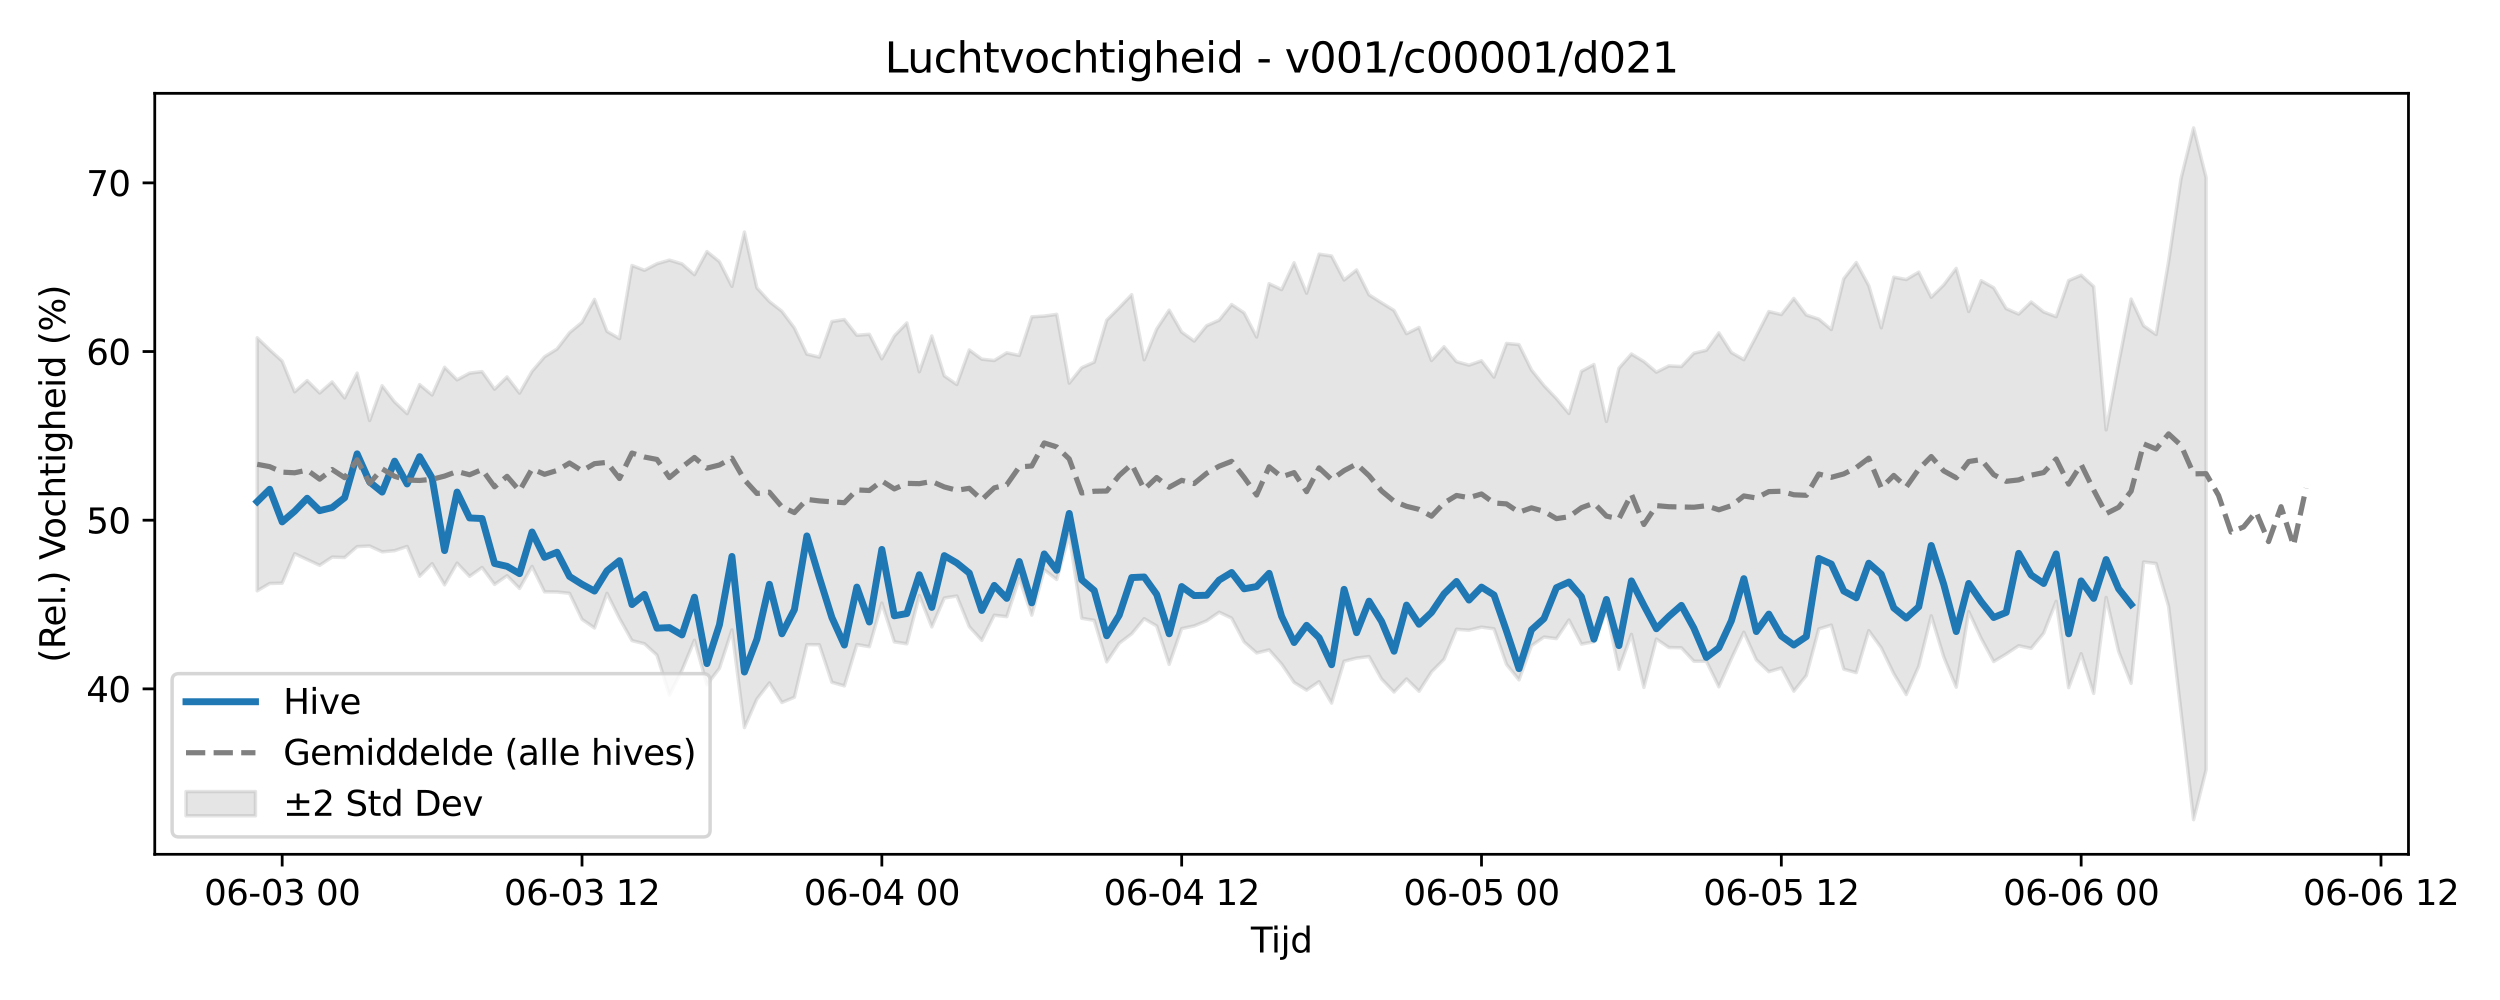 <?xml version="1.0" encoding="utf-8" standalone="no"?>
<!DOCTYPE svg PUBLIC "-//W3C//DTD SVG 1.1//EN"
  "http://www.w3.org/Graphics/SVG/1.1/DTD/svg11.dtd">
<svg xmlns:xlink="http://www.w3.org/1999/xlink" width="720pt" height="288pt" viewBox="0 0 720 288" xmlns="http://www.w3.org/2000/svg" version="1.1">
 <defs>
  <style type="text/css">*{stroke-linejoin: round; stroke-linecap: butt}</style>
 </defs>
 <g id="figure_1">
  <g id="patch_1">
   <path d="M 0 288 
L 720 288 
L 720 0 
L 0 0 
z
" style="fill: #ffffff"/>
  </g>
  <g id="axes_1">
   <g id="patch_2">
    <path d="M 44.57 246.04 
L 693.64 246.04 
L 693.64 26.88 
L 44.57 26.88 
z
" style="fill: #ffffff"/>
   </g>
   <g id="FillBetweenPolyCollection_1">
    <defs>
     <path id="ma5f2c7271c" d="M 74.073 -190.719 
L 74.073 -117.844 
L 77.671 -119.955 
L 81.269 -120.049 
L 84.867 -128.522 
L 88.465 -126.846 
L 92.063 -125.183 
L 95.661 -127.554 
L 99.259 -127.439 
L 102.857 -130.574 
L 106.455 -130.744 
L 110.053 -129.064 
L 113.651 -129.402 
L 117.249 -130.629 
L 120.847 -122.025 
L 124.444 -125.664 
L 128.042 -119.562 
L 131.64 -125.818 
L 135.238 -122.003 
L 138.836 -124.573 
L 142.434 -119.686 
L 146.032 -122.185 
L 149.63 -118.517 
L 153.228 -124.871 
L 156.826 -117.55 
L 160.424 -117.504 
L 164.022 -117.124 
L 167.62 -109.634 
L 171.218 -107.143 
L 174.816 -117.118 
L 178.414 -109.901 
L 182.012 -103.501 
L 185.61 -102.593 
L 189.208 -99.31 
L 192.805 -87.83 
L 196.403 -94.933 
L 200.001 -103.604 
L 203.599 -90.81 
L 207.197 -95.524 
L 210.795 -106.575 
L 214.393 -78.458 
L 217.991 -86.664 
L 221.589 -91.321 
L 225.187 -85.684 
L 228.785 -87.187 
L 232.383 -102.342 
L 235.981 -102.306 
L 239.579 -91.51 
L 243.177 -90.462 
L 246.775 -102.368 
L 250.373 -101.756 
L 253.971 -114.318 
L 257.569 -103.145 
L 261.166 -102.576 
L 264.764 -116.483 
L 268.362 -107.448 
L 271.96 -115.765 
L 275.558 -116.355 
L 279.156 -107.513 
L 282.754 -103.573 
L 286.352 -110.816 
L 289.95 -110.4 
L 293.548 -121.406 
L 297.146 -110.835 
L 300.744 -123.892 
L 304.342 -121.1 
L 307.94 -134.005 
L 311.538 -109.932 
L 315.136 -109.336 
L 318.734 -97.378 
L 322.332 -102.734 
L 325.93 -105.471 
L 329.528 -109.822 
L 333.125 -107.707 
L 336.723 -96.667 
L 340.321 -106.961 
L 343.919 -107.726 
L 347.517 -109.201 
L 351.115 -111.683 
L 354.713 -109.97 
L 358.311 -103.127 
L 361.909 -99.941 
L 365.507 -100.831 
L 369.105 -96.748 
L 372.703 -91.45 
L 376.301 -89.238 
L 379.899 -91.685 
L 383.497 -85.505 
L 387.095 -97.563 
L 390.693 -98.466 
L 394.291 -98.912 
L 397.889 -92.445 
L 401.486 -88.693 
L 405.084 -92.464 
L 408.682 -88.912 
L 412.28 -94.505 
L 415.878 -98.115 
L 419.476 -106.765 
L 423.074 -106.5 
L 426.672 -107.387 
L 430.27 -106.902 
L 433.868 -96.653 
L 437.466 -92.195 
L 441.064 -102.025 
L 444.662 -104.526 
L 448.26 -104.084 
L 451.858 -109.439 
L 455.456 -102.497 
L 459.054 -103.17 
L 462.652 -112.092 
L 466.25 -95.227 
L 469.847 -105.303 
L 473.445 -90.026 
L 477.043 -103.943 
L 480.641 -101.506 
L 484.239 -101.434 
L 487.837 -97.567 
L 491.435 -97.551 
L 495.033 -90.206 
L 498.631 -98.255 
L 502.229 -105.926 
L 505.827 -97.949 
L 509.425 -94.554 
L 513.023 -95.625 
L 516.621 -88.944 
L 520.219 -93.424 
L 523.817 -106.871 
L 527.415 -107.967 
L 531.013 -95.291 
L 534.611 -94.279 
L 538.209 -106.364 
L 541.806 -101.427 
L 545.404 -93.976 
L 549.002 -87.97 
L 552.6 -96.13 
L 556.198 -110.638 
L 559.796 -98.824 
L 563.394 -90.086 
L 566.992 -111.874 
L 570.59 -104.119 
L 574.188 -97.474 
L 577.786 -99.641 
L 581.384 -102.026 
L 584.982 -101.27 
L 588.58 -105.645 
L 592.178 -114.815 
L 595.776 -89.953 
L 599.374 -99.742 
L 602.972 -88.296 
L 606.57 -115.933 
L 610.167 -100.406 
L 613.765 -91.205 
L 617.363 -126.158 
L 620.961 -125.714 
L 624.559 -113.343 
L 628.157 -82.771 
L 631.755 -51.922 
L 635.353 -66.275 
L 635.353 -236.886 
L 635.353 -236.886 
L 631.755 -251.158 
L 628.157 -236.664 
L 624.559 -212.732 
L 620.961 -191.657 
L 617.363 -194.168 
L 613.765 -201.868 
L 610.167 -183.404 
L 606.57 -164.207 
L 602.972 -205.473 
L 599.374 -208.746 
L 595.776 -207.2 
L 592.178 -196.793 
L 588.58 -198.164 
L 584.982 -201.028 
L 581.384 -197.545 
L 577.786 -199.121 
L 574.188 -205.12 
L 570.59 -207.165 
L 566.992 -198.285 
L 563.394 -210.704 
L 559.796 -205.945 
L 556.198 -202.389 
L 552.6 -209.633 
L 549.002 -207.499 
L 545.404 -208.179 
L 541.806 -193.583 
L 538.209 -205.731 
L 534.611 -212.387 
L 531.013 -207.743 
L 527.415 -193.101 
L 523.817 -196.093 
L 520.219 -197.279 
L 516.621 -202.06 
L 513.023 -197.416 
L 509.425 -198.277 
L 505.827 -191.228 
L 502.229 -184.408 
L 498.631 -186.481 
L 495.033 -192.146 
L 491.435 -187.138 
L 487.837 -186.266 
L 484.239 -182.445 
L 480.641 -182.628 
L 477.043 -180.815 
L 473.445 -183.88 
L 469.847 -186.049 
L 466.25 -181.944 
L 462.652 -166.628 
L 459.054 -183.023 
L 455.456 -181.059 
L 451.858 -168.912 
L 448.26 -173.194 
L 444.662 -176.963 
L 441.064 -181.461 
L 437.466 -188.754 
L 433.868 -189.1 
L 430.27 -179.391 
L 426.672 -184.088 
L 423.074 -182.839 
L 419.476 -183.846 
L 415.878 -188.147 
L 412.28 -184.169 
L 408.682 -193.695 
L 405.084 -191.902 
L 401.486 -198.587 
L 397.889 -200.804 
L 394.291 -203.081 
L 390.693 -210.259 
L 387.095 -207.367 
L 383.497 -214.267 
L 379.899 -214.795 
L 376.301 -203.56 
L 372.703 -212.324 
L 369.105 -204.597 
L 365.507 -206.297 
L 361.909 -190.94 
L 358.311 -197.894 
L 354.713 -200.304 
L 351.115 -195.792 
L 347.517 -194.203 
L 343.919 -189.779 
L 340.321 -192.371 
L 336.723 -198.686 
L 333.125 -193.244 
L 329.528 -184.374 
L 325.93 -203.138 
L 322.332 -199.401 
L 318.734 -195.801 
L 315.136 -183.704 
L 311.538 -182.104 
L 307.94 -177.658 
L 304.342 -197.471 
L 300.744 -196.973 
L 297.146 -196.752 
L 293.548 -185.641 
L 289.95 -186.388 
L 286.352 -184.168 
L 282.754 -184.563 
L 279.156 -187.216 
L 275.558 -177.264 
L 271.96 -179.751 
L 268.362 -191.237 
L 264.764 -180.93 
L 261.166 -194.998 
L 257.569 -191.245 
L 253.971 -184.66 
L 250.373 -191.723 
L 246.775 -191.435 
L 243.177 -195.985 
L 239.579 -195.4 
L 235.981 -185.159 
L 232.383 -186.003 
L 228.785 -193.569 
L 225.187 -198.357 
L 221.589 -201.164 
L 217.991 -205.104 
L 214.393 -221.175 
L 210.795 -205.527 
L 207.197 -212.645 
L 203.599 -215.555 
L 200.001 -208.891 
L 196.403 -212.01 
L 192.805 -213.09 
L 189.208 -212.051 
L 185.61 -210.156 
L 182.012 -211.539 
L 178.414 -190.48 
L 174.816 -192.555 
L 171.218 -201.79 
L 167.62 -195.173 
L 164.022 -192.179 
L 160.424 -187.496 
L 156.826 -185.252 
L 153.228 -181.054 
L 149.63 -174.778 
L 146.032 -179.438 
L 142.434 -175.922 
L 138.836 -180.982 
L 135.238 -180.537 
L 131.64 -178.603 
L 128.042 -182.222 
L 124.444 -174.247 
L 120.847 -177.238 
L 117.249 -168.865 
L 113.651 -172.244 
L 110.053 -176.908 
L 106.455 -166.884 
L 102.857 -180.557 
L 99.259 -173.401 
L 95.661 -178.001 
L 92.063 -174.82 
L 88.465 -178.394 
L 84.867 -175.152 
L 81.269 -184.002 
L 77.671 -187.266 
L 74.073 -190.719 
z
" style="stroke: #808080; stroke-opacity: 0.2"/>
    </defs>
    <g clip-path="url(#p03419c05ae)">
     <use xlink:href="#ma5f2c7271c" x="0" y="288" style="fill: #808080; fill-opacity: 0.2; stroke: #808080; stroke-opacity: 0.2"/>
    </g>
   </g>
   <g id="matplotlib.axis_1">
    <g id="xtick_1">
     <g id="line2d_1">
      <defs>
       <path id="m2473a4a43d" d="M 0 0 
L 0 3.5 
" style="stroke: #000000; stroke-width: 0.8"/>
      </defs>
      <g>
       <use xlink:href="#m2473a4a43d" x="81.269" y="246.04" style="stroke: #000000; stroke-width: 0.8"/>
      </g>
     </g>
     <g id="text_1">
      <!-- 06-03 00 -->
      <g transform="translate(58.789 260.638) scale(0.1 -0.1)">
       <defs>
        <path id="DejaVuSans-30" d="M 2034 4250 
Q 1547 4250 1301 3770 
Q 1056 3291 1056 2328 
Q 1056 1369 1301 889 
Q 1547 409 2034 409 
Q 2525 409 2770 889 
Q 3016 1369 3016 2328 
Q 3016 3291 2770 3770 
Q 2525 4250 2034 4250 
z
M 2034 4750 
Q 2819 4750 3233 4129 
Q 3647 3509 3647 2328 
Q 3647 1150 3233 529 
Q 2819 -91 2034 -91 
Q 1250 -91 836 529 
Q 422 1150 422 2328 
Q 422 3509 836 4129 
Q 1250 4750 2034 4750 
z
" transform="scale(0.016)"/>
        <path id="DejaVuSans-36" d="M 2113 2584 
Q 1688 2584 1439 2293 
Q 1191 2003 1191 1497 
Q 1191 994 1439 701 
Q 1688 409 2113 409 
Q 2538 409 2786 701 
Q 3034 994 3034 1497 
Q 3034 2003 2786 2293 
Q 2538 2584 2113 2584 
z
M 3366 4563 
L 3366 3988 
Q 3128 4100 2886 4159 
Q 2644 4219 2406 4219 
Q 1781 4219 1451 3797 
Q 1122 3375 1075 2522 
Q 1259 2794 1537 2939 
Q 1816 3084 2150 3084 
Q 2853 3084 3261 2657 
Q 3669 2231 3669 1497 
Q 3669 778 3244 343 
Q 2819 -91 2113 -91 
Q 1303 -91 875 529 
Q 447 1150 447 2328 
Q 447 3434 972 4092 
Q 1497 4750 2381 4750 
Q 2619 4750 2861 4703 
Q 3103 4656 3366 4563 
z
" transform="scale(0.016)"/>
        <path id="DejaVuSans-2d" d="M 313 2009 
L 1997 2009 
L 1997 1497 
L 313 1497 
L 313 2009 
z
" transform="scale(0.016)"/>
        <path id="DejaVuSans-33" d="M 2597 2516 
Q 3050 2419 3304 2112 
Q 3559 1806 3559 1356 
Q 3559 666 3084 287 
Q 2609 -91 1734 -91 
Q 1441 -91 1130 -33 
Q 819 25 488 141 
L 488 750 
Q 750 597 1062 519 
Q 1375 441 1716 441 
Q 2309 441 2620 675 
Q 2931 909 2931 1356 
Q 2931 1769 2642 2001 
Q 2353 2234 1838 2234 
L 1294 2234 
L 1294 2753 
L 1863 2753 
Q 2328 2753 2575 2939 
Q 2822 3125 2822 3475 
Q 2822 3834 2567 4026 
Q 2313 4219 1838 4219 
Q 1578 4219 1281 4162 
Q 984 4106 628 3988 
L 628 4550 
Q 988 4650 1302 4700 
Q 1616 4750 1894 4750 
Q 2613 4750 3031 4423 
Q 3450 4097 3450 3541 
Q 3450 3153 3228 2886 
Q 3006 2619 2597 2516 
z
" transform="scale(0.016)"/>
        <path id="DejaVuSans-20" transform="scale(0.016)"/>
       </defs>
       <use xlink:href="#DejaVuSans-30"/>
       <use xlink:href="#DejaVuSans-36" transform="translate(63.623 0)"/>
       <use xlink:href="#DejaVuSans-2d" transform="translate(127.246 0)"/>
       <use xlink:href="#DejaVuSans-30" transform="translate(163.33 0)"/>
       <use xlink:href="#DejaVuSans-33" transform="translate(226.953 0)"/>
       <use xlink:href="#DejaVuSans-20" transform="translate(290.576 0)"/>
       <use xlink:href="#DejaVuSans-30" transform="translate(322.363 0)"/>
       <use xlink:href="#DejaVuSans-30" transform="translate(385.986 0)"/>
      </g>
     </g>
    </g>
    <g id="xtick_2">
     <g id="line2d_2">
      <g>
       <use xlink:href="#m2473a4a43d" x="167.62" y="246.04" style="stroke: #000000; stroke-width: 0.8"/>
      </g>
     </g>
     <g id="text_2">
      <!-- 06-03 12 -->
      <g transform="translate(145.139 260.638) scale(0.1 -0.1)">
       <defs>
        <path id="DejaVuSans-31" d="M 794 531 
L 1825 531 
L 1825 4091 
L 703 3866 
L 703 4441 
L 1819 4666 
L 2450 4666 
L 2450 531 
L 3481 531 
L 3481 0 
L 794 0 
L 794 531 
z
" transform="scale(0.016)"/>
        <path id="DejaVuSans-32" d="M 1228 531 
L 3431 531 
L 3431 0 
L 469 0 
L 469 531 
Q 828 903 1448 1529 
Q 2069 2156 2228 2338 
Q 2531 2678 2651 2914 
Q 2772 3150 2772 3378 
Q 2772 3750 2511 3984 
Q 2250 4219 1831 4219 
Q 1534 4219 1204 4116 
Q 875 4013 500 3803 
L 500 4441 
Q 881 4594 1212 4672 
Q 1544 4750 1819 4750 
Q 2544 4750 2975 4387 
Q 3406 4025 3406 3419 
Q 3406 3131 3298 2873 
Q 3191 2616 2906 2266 
Q 2828 2175 2409 1742 
Q 1991 1309 1228 531 
z
" transform="scale(0.016)"/>
       </defs>
       <use xlink:href="#DejaVuSans-30"/>
       <use xlink:href="#DejaVuSans-36" transform="translate(63.623 0)"/>
       <use xlink:href="#DejaVuSans-2d" transform="translate(127.246 0)"/>
       <use xlink:href="#DejaVuSans-30" transform="translate(163.33 0)"/>
       <use xlink:href="#DejaVuSans-33" transform="translate(226.953 0)"/>
       <use xlink:href="#DejaVuSans-20" transform="translate(290.576 0)"/>
       <use xlink:href="#DejaVuSans-31" transform="translate(322.363 0)"/>
       <use xlink:href="#DejaVuSans-32" transform="translate(385.986 0)"/>
      </g>
     </g>
    </g>
    <g id="xtick_3">
     <g id="line2d_3">
      <g>
       <use xlink:href="#m2473a4a43d" x="253.971" y="246.04" style="stroke: #000000; stroke-width: 0.8"/>
      </g>
     </g>
     <g id="text_3">
      <!-- 06-04 00 -->
      <g transform="translate(231.49 260.638) scale(0.1 -0.1)">
       <defs>
        <path id="DejaVuSans-34" d="M 2419 4116 
L 825 1625 
L 2419 1625 
L 2419 4116 
z
M 2253 4666 
L 3047 4666 
L 3047 1625 
L 3713 1625 
L 3713 1100 
L 3047 1100 
L 3047 0 
L 2419 0 
L 2419 1100 
L 313 1100 
L 313 1709 
L 2253 4666 
z
" transform="scale(0.016)"/>
       </defs>
       <use xlink:href="#DejaVuSans-30"/>
       <use xlink:href="#DejaVuSans-36" transform="translate(63.623 0)"/>
       <use xlink:href="#DejaVuSans-2d" transform="translate(127.246 0)"/>
       <use xlink:href="#DejaVuSans-30" transform="translate(163.33 0)"/>
       <use xlink:href="#DejaVuSans-34" transform="translate(226.953 0)"/>
       <use xlink:href="#DejaVuSans-20" transform="translate(290.576 0)"/>
       <use xlink:href="#DejaVuSans-30" transform="translate(322.363 0)"/>
       <use xlink:href="#DejaVuSans-30" transform="translate(385.986 0)"/>
      </g>
     </g>
    </g>
    <g id="xtick_4">
     <g id="line2d_4">
      <g>
       <use xlink:href="#m2473a4a43d" x="340.321" y="246.04" style="stroke: #000000; stroke-width: 0.8"/>
      </g>
     </g>
     <g id="text_4">
      <!-- 06-04 12 -->
      <g transform="translate(317.841 260.638) scale(0.1 -0.1)">
       <use xlink:href="#DejaVuSans-30"/>
       <use xlink:href="#DejaVuSans-36" transform="translate(63.623 0)"/>
       <use xlink:href="#DejaVuSans-2d" transform="translate(127.246 0)"/>
       <use xlink:href="#DejaVuSans-30" transform="translate(163.33 0)"/>
       <use xlink:href="#DejaVuSans-34" transform="translate(226.953 0)"/>
       <use xlink:href="#DejaVuSans-20" transform="translate(290.576 0)"/>
       <use xlink:href="#DejaVuSans-31" transform="translate(322.363 0)"/>
       <use xlink:href="#DejaVuSans-32" transform="translate(385.986 0)"/>
      </g>
     </g>
    </g>
    <g id="xtick_5">
     <g id="line2d_5">
      <g>
       <use xlink:href="#m2473a4a43d" x="426.672" y="246.04" style="stroke: #000000; stroke-width: 0.8"/>
      </g>
     </g>
     <g id="text_5">
      <!-- 06-05 00 -->
      <g transform="translate(404.192 260.638) scale(0.1 -0.1)">
       <defs>
        <path id="DejaVuSans-35" d="M 691 4666 
L 3169 4666 
L 3169 4134 
L 1269 4134 
L 1269 2991 
Q 1406 3038 1543 3061 
Q 1681 3084 1819 3084 
Q 2600 3084 3056 2656 
Q 3513 2228 3513 1497 
Q 3513 744 3044 326 
Q 2575 -91 1722 -91 
Q 1428 -91 1123 -41 
Q 819 9 494 109 
L 494 744 
Q 775 591 1075 516 
Q 1375 441 1709 441 
Q 2250 441 2565 725 
Q 2881 1009 2881 1497 
Q 2881 1984 2565 2268 
Q 2250 2553 1709 2553 
Q 1456 2553 1204 2497 
Q 953 2441 691 2322 
L 691 4666 
z
" transform="scale(0.016)"/>
       </defs>
       <use xlink:href="#DejaVuSans-30"/>
       <use xlink:href="#DejaVuSans-36" transform="translate(63.623 0)"/>
       <use xlink:href="#DejaVuSans-2d" transform="translate(127.246 0)"/>
       <use xlink:href="#DejaVuSans-30" transform="translate(163.33 0)"/>
       <use xlink:href="#DejaVuSans-35" transform="translate(226.953 0)"/>
       <use xlink:href="#DejaVuSans-20" transform="translate(290.576 0)"/>
       <use xlink:href="#DejaVuSans-30" transform="translate(322.363 0)"/>
       <use xlink:href="#DejaVuSans-30" transform="translate(385.986 0)"/>
      </g>
     </g>
    </g>
    <g id="xtick_6">
     <g id="line2d_6">
      <g>
       <use xlink:href="#m2473a4a43d" x="513.023" y="246.04" style="stroke: #000000; stroke-width: 0.8"/>
      </g>
     </g>
     <g id="text_6">
      <!-- 06-05 12 -->
      <g transform="translate(490.542 260.638) scale(0.1 -0.1)">
       <use xlink:href="#DejaVuSans-30"/>
       <use xlink:href="#DejaVuSans-36" transform="translate(63.623 0)"/>
       <use xlink:href="#DejaVuSans-2d" transform="translate(127.246 0)"/>
       <use xlink:href="#DejaVuSans-30" transform="translate(163.33 0)"/>
       <use xlink:href="#DejaVuSans-35" transform="translate(226.953 0)"/>
       <use xlink:href="#DejaVuSans-20" transform="translate(290.576 0)"/>
       <use xlink:href="#DejaVuSans-31" transform="translate(322.363 0)"/>
       <use xlink:href="#DejaVuSans-32" transform="translate(385.986 0)"/>
      </g>
     </g>
    </g>
    <g id="xtick_7">
     <g id="line2d_7">
      <g>
       <use xlink:href="#m2473a4a43d" x="599.374" y="246.04" style="stroke: #000000; stroke-width: 0.8"/>
      </g>
     </g>
     <g id="text_7">
      <!-- 06-06 00 -->
      <g transform="translate(576.893 260.638) scale(0.1 -0.1)">
       <use xlink:href="#DejaVuSans-30"/>
       <use xlink:href="#DejaVuSans-36" transform="translate(63.623 0)"/>
       <use xlink:href="#DejaVuSans-2d" transform="translate(127.246 0)"/>
       <use xlink:href="#DejaVuSans-30" transform="translate(163.33 0)"/>
       <use xlink:href="#DejaVuSans-36" transform="translate(226.953 0)"/>
       <use xlink:href="#DejaVuSans-20" transform="translate(290.576 0)"/>
       <use xlink:href="#DejaVuSans-30" transform="translate(322.363 0)"/>
       <use xlink:href="#DejaVuSans-30" transform="translate(385.986 0)"/>
      </g>
     </g>
    </g>
    <g id="xtick_8">
     <g id="line2d_8">
      <g>
       <use xlink:href="#m2473a4a43d" x="685.724" y="246.04" style="stroke: #000000; stroke-width: 0.8"/>
      </g>
     </g>
     <g id="text_8">
      <!-- 06-06 12 -->
      <g transform="translate(663.244 260.638) scale(0.1 -0.1)">
       <use xlink:href="#DejaVuSans-30"/>
       <use xlink:href="#DejaVuSans-36" transform="translate(63.623 0)"/>
       <use xlink:href="#DejaVuSans-2d" transform="translate(127.246 0)"/>
       <use xlink:href="#DejaVuSans-30" transform="translate(163.33 0)"/>
       <use xlink:href="#DejaVuSans-36" transform="translate(226.953 0)"/>
       <use xlink:href="#DejaVuSans-20" transform="translate(290.576 0)"/>
       <use xlink:href="#DejaVuSans-31" transform="translate(322.363 0)"/>
       <use xlink:href="#DejaVuSans-32" transform="translate(385.986 0)"/>
      </g>
     </g>
    </g>
    <g id="text_9">
     <!-- Tijd -->
     <g transform="translate(360.255 274.317) scale(0.1 -0.1)">
      <defs>
       <path id="DejaVuSans-54" d="M -19 4666 
L 3928 4666 
L 3928 4134 
L 2272 4134 
L 2272 0 
L 1638 0 
L 1638 4134 
L -19 4134 
L -19 4666 
z
" transform="scale(0.016)"/>
       <path id="DejaVuSans-69" d="M 603 3500 
L 1178 3500 
L 1178 0 
L 603 0 
L 603 3500 
z
M 603 4863 
L 1178 4863 
L 1178 4134 
L 603 4134 
L 603 4863 
z
" transform="scale(0.016)"/>
       <path id="DejaVuSans-6a" d="M 603 3500 
L 1178 3500 
L 1178 -63 
Q 1178 -731 923 -1031 
Q 669 -1331 103 -1331 
L -116 -1331 
L -116 -844 
L 38 -844 
Q 366 -844 484 -692 
Q 603 -541 603 -63 
L 603 3500 
z
M 603 4863 
L 1178 4863 
L 1178 4134 
L 603 4134 
L 603 4863 
z
" transform="scale(0.016)"/>
       <path id="DejaVuSans-64" d="M 2906 2969 
L 2906 4863 
L 3481 4863 
L 3481 0 
L 2906 0 
L 2906 525 
Q 2725 213 2448 61 
Q 2172 -91 1784 -91 
Q 1150 -91 751 415 
Q 353 922 353 1747 
Q 353 2572 751 3078 
Q 1150 3584 1784 3584 
Q 2172 3584 2448 3432 
Q 2725 3281 2906 2969 
z
M 947 1747 
Q 947 1113 1208 752 
Q 1469 391 1925 391 
Q 2381 391 2643 752 
Q 2906 1113 2906 1747 
Q 2906 2381 2643 2742 
Q 2381 3103 1925 3103 
Q 1469 3103 1208 2742 
Q 947 2381 947 1747 
z
" transform="scale(0.016)"/>
      </defs>
      <use xlink:href="#DejaVuSans-54"/>
      <use xlink:href="#DejaVuSans-69" transform="translate(57.959 0)"/>
      <use xlink:href="#DejaVuSans-6a" transform="translate(85.742 0)"/>
      <use xlink:href="#DejaVuSans-64" transform="translate(113.525 0)"/>
     </g>
    </g>
   </g>
   <g id="matplotlib.axis_2">
    <g id="ytick_1">
     <g id="line2d_9">
      <defs>
       <path id="ma6b41956ab" d="M 0 0 
L -3.5 0 
" style="stroke: #000000; stroke-width: 0.8"/>
      </defs>
      <g>
       <use xlink:href="#ma6b41956ab" x="44.57" y="198.399" style="stroke: #000000; stroke-width: 0.8"/>
      </g>
     </g>
     <g id="text_10">
      <!-- 40 -->
      <g transform="translate(24.845 202.198) scale(0.1 -0.1)">
       <use xlink:href="#DejaVuSans-34"/>
       <use xlink:href="#DejaVuSans-30" transform="translate(63.623 0)"/>
      </g>
     </g>
    </g>
    <g id="ytick_2">
     <g id="line2d_10">
      <g>
       <use xlink:href="#ma6b41956ab" x="44.57" y="149.819" style="stroke: #000000; stroke-width: 0.8"/>
      </g>
     </g>
     <g id="text_11">
      <!-- 50 -->
      <g transform="translate(24.845 153.619) scale(0.1 -0.1)">
       <use xlink:href="#DejaVuSans-35"/>
       <use xlink:href="#DejaVuSans-30" transform="translate(63.623 0)"/>
      </g>
     </g>
    </g>
    <g id="ytick_3">
     <g id="line2d_11">
      <g>
       <use xlink:href="#ma6b41956ab" x="44.57" y="101.24" style="stroke: #000000; stroke-width: 0.8"/>
      </g>
     </g>
     <g id="text_12">
      <!-- 60 -->
      <g transform="translate(24.845 105.039) scale(0.1 -0.1)">
       <use xlink:href="#DejaVuSans-36"/>
       <use xlink:href="#DejaVuSans-30" transform="translate(63.623 0)"/>
      </g>
     </g>
    </g>
    <g id="ytick_4">
     <g id="line2d_12">
      <g>
       <use xlink:href="#ma6b41956ab" x="44.57" y="52.66" style="stroke: #000000; stroke-width: 0.8"/>
      </g>
     </g>
     <g id="text_13">
      <!-- 70 -->
      <g transform="translate(24.845 56.459) scale(0.1 -0.1)">
       <defs>
        <path id="DejaVuSans-37" d="M 525 4666 
L 3525 4666 
L 3525 4397 
L 1831 0 
L 1172 0 
L 2766 4134 
L 525 4134 
L 525 4666 
z
" transform="scale(0.016)"/>
       </defs>
       <use xlink:href="#DejaVuSans-37"/>
       <use xlink:href="#DejaVuSans-30" transform="translate(63.623 0)"/>
      </g>
     </g>
    </g>
    <g id="text_14">
     <!-- (Rel.) Vochtigheid (%) -->
     <g transform="translate(18.765 190.838) rotate(-90) scale(0.1 -0.1)">
      <defs>
       <path id="DejaVuSans-28" d="M 1984 4856 
Q 1566 4138 1362 3434 
Q 1159 2731 1159 2009 
Q 1159 1288 1364 580 
Q 1569 -128 1984 -844 
L 1484 -844 
Q 1016 -109 783 600 
Q 550 1309 550 2009 
Q 550 2706 781 3412 
Q 1013 4119 1484 4856 
L 1984 4856 
z
" transform="scale(0.016)"/>
       <path id="DejaVuSans-52" d="M 2841 2188 
Q 3044 2119 3236 1894 
Q 3428 1669 3622 1275 
L 4263 0 
L 3584 0 
L 2988 1197 
Q 2756 1666 2539 1819 
Q 2322 1972 1947 1972 
L 1259 1972 
L 1259 0 
L 628 0 
L 628 4666 
L 2053 4666 
Q 2853 4666 3247 4331 
Q 3641 3997 3641 3322 
Q 3641 2881 3436 2590 
Q 3231 2300 2841 2188 
z
M 1259 4147 
L 1259 2491 
L 2053 2491 
Q 2509 2491 2742 2702 
Q 2975 2913 2975 3322 
Q 2975 3731 2742 3939 
Q 2509 4147 2053 4147 
L 1259 4147 
z
" transform="scale(0.016)"/>
       <path id="DejaVuSans-65" d="M 3597 1894 
L 3597 1613 
L 953 1613 
Q 991 1019 1311 708 
Q 1631 397 2203 397 
Q 2534 397 2845 478 
Q 3156 559 3463 722 
L 3463 178 
Q 3153 47 2828 -22 
Q 2503 -91 2169 -91 
Q 1331 -91 842 396 
Q 353 884 353 1716 
Q 353 2575 817 3079 
Q 1281 3584 2069 3584 
Q 2775 3584 3186 3129 
Q 3597 2675 3597 1894 
z
M 3022 2063 
Q 3016 2534 2758 2815 
Q 2500 3097 2075 3097 
Q 1594 3097 1305 2825 
Q 1016 2553 972 2059 
L 3022 2063 
z
" transform="scale(0.016)"/>
       <path id="DejaVuSans-6c" d="M 603 4863 
L 1178 4863 
L 1178 0 
L 603 0 
L 603 4863 
z
" transform="scale(0.016)"/>
       <path id="DejaVuSans-2e" d="M 684 794 
L 1344 794 
L 1344 0 
L 684 0 
L 684 794 
z
" transform="scale(0.016)"/>
       <path id="DejaVuSans-29" d="M 513 4856 
L 1013 4856 
Q 1481 4119 1714 3412 
Q 1947 2706 1947 2009 
Q 1947 1309 1714 600 
Q 1481 -109 1013 -844 
L 513 -844 
Q 928 -128 1133 580 
Q 1338 1288 1338 2009 
Q 1338 2731 1133 3434 
Q 928 4138 513 4856 
z
" transform="scale(0.016)"/>
       <path id="DejaVuSans-56" d="M 1831 0 
L 50 4666 
L 709 4666 
L 2188 738 
L 3669 4666 
L 4325 4666 
L 2547 0 
L 1831 0 
z
" transform="scale(0.016)"/>
       <path id="DejaVuSans-6f" d="M 1959 3097 
Q 1497 3097 1228 2736 
Q 959 2375 959 1747 
Q 959 1119 1226 758 
Q 1494 397 1959 397 
Q 2419 397 2687 759 
Q 2956 1122 2956 1747 
Q 2956 2369 2687 2733 
Q 2419 3097 1959 3097 
z
M 1959 3584 
Q 2709 3584 3137 3096 
Q 3566 2609 3566 1747 
Q 3566 888 3137 398 
Q 2709 -91 1959 -91 
Q 1206 -91 779 398 
Q 353 888 353 1747 
Q 353 2609 779 3096 
Q 1206 3584 1959 3584 
z
" transform="scale(0.016)"/>
       <path id="DejaVuSans-63" d="M 3122 3366 
L 3122 2828 
Q 2878 2963 2633 3030 
Q 2388 3097 2138 3097 
Q 1578 3097 1268 2742 
Q 959 2388 959 1747 
Q 959 1106 1268 751 
Q 1578 397 2138 397 
Q 2388 397 2633 464 
Q 2878 531 3122 666 
L 3122 134 
Q 2881 22 2623 -34 
Q 2366 -91 2075 -91 
Q 1284 -91 818 406 
Q 353 903 353 1747 
Q 353 2603 823 3093 
Q 1294 3584 2113 3584 
Q 2378 3584 2631 3529 
Q 2884 3475 3122 3366 
z
" transform="scale(0.016)"/>
       <path id="DejaVuSans-68" d="M 3513 2113 
L 3513 0 
L 2938 0 
L 2938 2094 
Q 2938 2591 2744 2837 
Q 2550 3084 2163 3084 
Q 1697 3084 1428 2787 
Q 1159 2491 1159 1978 
L 1159 0 
L 581 0 
L 581 4863 
L 1159 4863 
L 1159 2956 
Q 1366 3272 1645 3428 
Q 1925 3584 2291 3584 
Q 2894 3584 3203 3211 
Q 3513 2838 3513 2113 
z
" transform="scale(0.016)"/>
       <path id="DejaVuSans-74" d="M 1172 4494 
L 1172 3500 
L 2356 3500 
L 2356 3053 
L 1172 3053 
L 1172 1153 
Q 1172 725 1289 603 
Q 1406 481 1766 481 
L 2356 481 
L 2356 0 
L 1766 0 
Q 1100 0 847 248 
Q 594 497 594 1153 
L 594 3053 
L 172 3053 
L 172 3500 
L 594 3500 
L 594 4494 
L 1172 4494 
z
" transform="scale(0.016)"/>
       <path id="DejaVuSans-67" d="M 2906 1791 
Q 2906 2416 2648 2759 
Q 2391 3103 1925 3103 
Q 1463 3103 1205 2759 
Q 947 2416 947 1791 
Q 947 1169 1205 825 
Q 1463 481 1925 481 
Q 2391 481 2648 825 
Q 2906 1169 2906 1791 
z
M 3481 434 
Q 3481 -459 3084 -895 
Q 2688 -1331 1869 -1331 
Q 1566 -1331 1297 -1286 
Q 1028 -1241 775 -1147 
L 775 -588 
Q 1028 -725 1275 -790 
Q 1522 -856 1778 -856 
Q 2344 -856 2625 -561 
Q 2906 -266 2906 331 
L 2906 616 
Q 2728 306 2450 153 
Q 2172 0 1784 0 
Q 1141 0 747 490 
Q 353 981 353 1791 
Q 353 2603 747 3093 
Q 1141 3584 1784 3584 
Q 2172 3584 2450 3431 
Q 2728 3278 2906 2969 
L 2906 3500 
L 3481 3500 
L 3481 434 
z
" transform="scale(0.016)"/>
       <path id="DejaVuSans-25" d="M 4653 2053 
Q 4381 2053 4226 1822 
Q 4072 1591 4072 1178 
Q 4072 772 4226 539 
Q 4381 306 4653 306 
Q 4919 306 5073 539 
Q 5228 772 5228 1178 
Q 5228 1588 5073 1820 
Q 4919 2053 4653 2053 
z
M 4653 2450 
Q 5147 2450 5437 2106 
Q 5728 1763 5728 1178 
Q 5728 594 5436 251 
Q 5144 -91 4653 -91 
Q 4153 -91 3862 251 
Q 3572 594 3572 1178 
Q 3572 1766 3864 2108 
Q 4156 2450 4653 2450 
z
M 1428 4353 
Q 1159 4353 1004 4120 
Q 850 3888 850 3481 
Q 850 3069 1003 2837 
Q 1156 2606 1428 2606 
Q 1700 2606 1854 2837 
Q 2009 3069 2009 3481 
Q 2009 3884 1853 4118 
Q 1697 4353 1428 4353 
z
M 4250 4750 
L 4750 4750 
L 1831 -91 
L 1331 -91 
L 4250 4750 
z
M 1428 4750 
Q 1922 4750 2215 4408 
Q 2509 4066 2509 3481 
Q 2509 2891 2217 2550 
Q 1925 2209 1428 2209 
Q 931 2209 642 2551 
Q 353 2894 353 3481 
Q 353 4063 643 4406 
Q 934 4750 1428 4750 
z
" transform="scale(0.016)"/>
      </defs>
      <use xlink:href="#DejaVuSans-28"/>
      <use xlink:href="#DejaVuSans-52" transform="translate(39.014 0)"/>
      <use xlink:href="#DejaVuSans-65" transform="translate(103.996 0)"/>
      <use xlink:href="#DejaVuSans-6c" transform="translate(165.52 0)"/>
      <use xlink:href="#DejaVuSans-2e" transform="translate(193.303 0)"/>
      <use xlink:href="#DejaVuSans-29" transform="translate(225.09 0)"/>
      <use xlink:href="#DejaVuSans-20" transform="translate(264.104 0)"/>
      <use xlink:href="#DejaVuSans-56" transform="translate(295.891 0)"/>
      <use xlink:href="#DejaVuSans-6f" transform="translate(356.549 0)"/>
      <use xlink:href="#DejaVuSans-63" transform="translate(417.73 0)"/>
      <use xlink:href="#DejaVuSans-68" transform="translate(472.711 0)"/>
      <use xlink:href="#DejaVuSans-74" transform="translate(536.09 0)"/>
      <use xlink:href="#DejaVuSans-69" transform="translate(575.299 0)"/>
      <use xlink:href="#DejaVuSans-67" transform="translate(603.082 0)"/>
      <use xlink:href="#DejaVuSans-68" transform="translate(666.559 0)"/>
      <use xlink:href="#DejaVuSans-65" transform="translate(729.938 0)"/>
      <use xlink:href="#DejaVuSans-69" transform="translate(791.461 0)"/>
      <use xlink:href="#DejaVuSans-64" transform="translate(819.244 0)"/>
      <use xlink:href="#DejaVuSans-20" transform="translate(882.721 0)"/>
      <use xlink:href="#DejaVuSans-28" transform="translate(914.508 0)"/>
      <use xlink:href="#DejaVuSans-25" transform="translate(953.521 0)"/>
      <use xlink:href="#DejaVuSans-29" transform="translate(1048.541 0)"/>
     </g>
    </g>
   </g>
   <g id="line2d_13">
    <path d="M 74.073 144.476 
L 77.671 140.913 
L 81.269 150.305 
L 84.867 147.229 
L 88.465 143.504 
L 92.063 147.067 
L 95.661 146.176 
L 99.259 143.342 
L 102.857 130.711 
L 106.455 138.808 
L 110.053 141.723 
L 113.651 132.817 
L 117.249 139.375 
L 120.847 131.521 
L 124.444 137.674 
L 128.042 158.564 
L 131.64 141.723 
L 135.238 149.172 
L 138.836 149.334 
L 142.434 162.288 
L 146.032 163.098 
L 149.63 165.203 
L 153.228 153.22 
L 156.826 160.507 
L 160.424 159.05 
L 164.022 166.013 
L 167.62 168.28 
L 171.218 170.223 
L 174.816 164.393 
L 178.414 161.479 
L 182.012 174.109 
L 185.61 171.195 
L 189.208 180.911 
L 192.805 180.749 
L 196.403 182.854 
L 200.001 172.004 
L 203.599 191.112 
L 207.197 179.939 
L 210.795 160.264 
L 214.393 193.541 
L 217.991 184.068 
L 221.589 168.28 
L 225.187 182.53 
L 228.785 175.567 
L 232.383 154.354 
L 235.981 166.337 
L 239.579 177.834 
L 243.177 185.768 
L 246.775 169.089 
L 250.373 179.129 
L 253.971 158.24 
L 257.569 177.348 
L 261.166 176.7 
L 264.764 165.527 
L 268.362 174.919 
L 271.96 160.021 
L 275.558 162.126 
L 279.156 165.041 
L 282.754 175.81 
L 286.352 168.604 
L 289.95 172.328 
L 293.548 161.721 
L 297.146 173.624 
L 300.744 159.535 
L 304.342 164.231 
L 307.94 147.876 
L 311.538 166.984 
L 315.136 170.061 
L 318.734 183.097 
L 322.332 177.186 
L 325.93 166.337 
L 329.528 166.175 
L 333.125 171.195 
L 336.723 182.53 
L 340.321 168.927 
L 343.919 171.518 
L 347.517 171.437 
L 351.115 167.065 
L 354.713 164.879 
L 358.311 169.575 
L 361.909 168.927 
L 365.507 165.122 
L 369.105 177.51 
L 372.703 185.04 
L 376.301 180.101 
L 379.899 183.663 
L 383.497 191.436 
L 387.095 169.737 
L 390.693 182.206 
L 394.291 173.138 
L 397.889 178.967 
L 401.486 187.55 
L 405.084 174.271 
L 408.682 179.777 
L 412.28 176.376 
L 415.878 171.033 
L 419.476 167.47 
L 423.074 172.814 
L 426.672 169.089 
L 430.27 171.356 
L 433.868 181.72 
L 437.466 192.57 
L 441.064 181.396 
L 444.662 178.158 
L 448.26 169.251 
L 451.858 167.632 
L 455.456 171.842 
L 459.054 184.068 
L 462.652 172.652 
L 466.25 185.93 
L 469.847 167.308 
L 473.445 174.352 
L 477.043 181.072 
L 480.641 177.51 
L 484.239 174.352 
L 487.837 180.911 
L 491.435 189.331 
L 495.033 186.578 
L 498.631 178.805 
L 502.229 166.66 
L 505.827 181.882 
L 509.425 176.862 
L 513.023 183.178 
L 516.621 185.768 
L 520.219 183.339 
L 523.817 160.831 
L 527.415 162.45 
L 531.013 170.223 
L 534.611 172.166 
L 538.209 162.207 
L 541.806 165.365 
L 545.404 175.081 
L 549.002 177.996 
L 552.6 174.757 
L 556.198 157.106 
L 559.796 168.28 
L 563.394 181.882 
L 566.992 168.037 
L 570.59 173.3 
L 574.188 177.834 
L 577.786 176.376 
L 581.384 159.373 
L 584.982 165.608 
L 588.58 168.037 
L 592.178 159.535 
L 595.776 182.53 
L 599.374 167.308 
L 602.972 172.328 
L 606.57 161.155 
L 610.167 169.575 
L 613.765 174.109 
L 613.765 174.109 
" clip-path="url(#p03419c05ae)" style="fill: none; stroke: #1f77b4; stroke-width: 2; stroke-linecap: square"/>
   </g>
   <g id="line2d_14">
    <path d="M 74.073 133.719 
L 77.671 134.39 
L 81.269 135.974 
L 84.867 136.163 
L 88.465 135.38 
L 92.063 137.998 
L 95.661 135.222 
L 99.259 137.58 
L 102.857 132.435 
L 106.455 139.186 
L 110.053 135.014 
L 113.651 137.177 
L 117.249 138.253 
L 120.847 138.368 
L 124.444 138.045 
L 128.042 137.108 
L 131.64 135.789 
L 135.238 136.73 
L 138.836 135.222 
L 142.434 140.196 
L 146.032 137.189 
L 149.63 141.353 
L 153.228 135.037 
L 156.826 136.599 
L 160.424 135.5 
L 164.022 133.349 
L 167.62 135.596 
L 171.218 133.534 
L 174.816 133.164 
L 178.414 137.809 
L 182.012 130.48 
L 185.61 131.625 
L 189.208 132.319 
L 192.805 137.54 
L 196.403 134.528 
L 200.001 131.752 
L 203.599 134.818 
L 207.197 133.915 
L 210.795 131.949 
L 214.393 138.183 
L 217.991 142.116 
L 221.589 141.758 
L 225.187 145.979 
L 228.785 147.622 
L 232.383 143.828 
L 235.981 144.267 
L 243.177 144.776 
L 246.775 141.098 
L 250.373 141.26 
L 253.971 138.511 
L 257.569 140.805 
L 261.166 139.213 
L 264.764 139.294 
L 268.362 138.658 
L 271.96 140.242 
L 275.558 141.191 
L 279.156 140.636 
L 282.754 143.932 
L 286.352 140.508 
L 289.95 139.606 
L 293.548 134.476 
L 297.146 134.206 
L 300.744 127.567 
L 304.342 128.714 
L 307.94 132.169 
L 311.538 141.982 
L 315.136 141.48 
L 318.734 141.411 
L 322.332 136.932 
L 325.93 133.696 
L 329.528 140.902 
L 333.125 137.524 
L 336.723 140.323 
L 340.321 138.334 
L 343.919 139.248 
L 347.517 136.298 
L 351.115 134.262 
L 354.713 132.863 
L 358.311 137.489 
L 361.909 142.559 
L 365.507 134.436 
L 369.105 137.327 
L 372.703 136.113 
L 376.301 141.601 
L 379.899 134.76 
L 383.497 138.114 
L 387.095 135.535 
L 390.693 133.638 
L 394.291 137.004 
L 397.889 141.376 
L 401.486 144.36 
L 405.084 145.817 
L 408.682 146.696 
L 412.28 148.663 
L 415.878 144.869 
L 419.476 142.694 
L 423.074 143.331 
L 426.672 142.263 
L 430.27 144.854 
L 433.868 145.123 
L 437.466 147.525 
L 441.064 146.257 
L 444.662 147.256 
L 448.26 149.361 
L 451.858 148.825 
L 455.456 146.222 
L 459.054 144.904 
L 462.652 148.64 
L 466.25 149.415 
L 469.847 142.324 
L 473.445 151.047 
L 477.043 145.621 
L 480.641 145.933 
L 487.837 146.083 
L 491.435 145.655 
L 495.033 146.824 
L 498.631 145.632 
L 502.229 142.833 
L 505.827 143.412 
L 509.425 141.584 
L 513.023 141.48 
L 516.621 142.498 
L 520.219 142.648 
L 523.817 136.518 
L 527.415 137.466 
L 531.013 136.483 
L 534.611 134.667 
L 538.209 131.953 
L 541.806 140.495 
L 545.404 136.923 
L 549.002 140.265 
L 552.6 135.118 
L 556.198 131.486 
L 559.796 135.616 
L 563.394 137.605 
L 566.992 132.921 
L 570.59 132.358 
L 574.188 136.703 
L 577.786 138.619 
L 581.384 138.214 
L 584.982 136.851 
L 588.58 136.096 
L 592.178 132.196 
L 595.776 139.423 
L 599.374 133.756 
L 602.972 141.116 
L 606.57 147.93 
L 610.167 146.095 
L 613.765 141.464 
L 617.363 127.837 
L 620.961 129.315 
L 624.559 124.963 
L 628.157 128.282 
L 631.755 136.46 
L 635.353 136.42 
L 638.951 142.694 
L 642.549 153.22 
L 646.147 151.763 
L 649.745 147.39 
L 653.343 155.973 
L 656.941 145.933 
L 660.539 157.106 
L 664.137 140.589 
L 664.137 140.589 
" clip-path="url(#p03419c05ae)" style="fill: none; stroke-dasharray: 5.55,2.4; stroke-dashoffset: 0; stroke: #808080; stroke-width: 1.5"/>
   </g>
   <g id="patch_3">
    <path d="M 44.57 246.04 
L 44.57 26.88 
" style="fill: none; stroke: #000000; stroke-width: 0.8; stroke-linejoin: miter; stroke-linecap: square"/>
   </g>
   <g id="patch_4">
    <path d="M 693.64 246.04 
L 693.64 26.88 
" style="fill: none; stroke: #000000; stroke-width: 0.8; stroke-linejoin: miter; stroke-linecap: square"/>
   </g>
   <g id="patch_5">
    <path d="M 44.57 246.04 
L 693.64 246.04 
" style="fill: none; stroke: #000000; stroke-width: 0.8; stroke-linejoin: miter; stroke-linecap: square"/>
   </g>
   <g id="patch_6">
    <path d="M 44.57 26.88 
L 693.64 26.88 
" style="fill: none; stroke: #000000; stroke-width: 0.8; stroke-linejoin: miter; stroke-linecap: square"/>
   </g>
   <g id="text_15">
    <!-- Luchtvochtigheid - v001/c00001/d021 -->
    <g transform="translate(254.815 20.88) scale(0.12 -0.12)">
     <defs>
      <path id="DejaVuSans-4c" d="M 628 4666 
L 1259 4666 
L 1259 531 
L 3531 531 
L 3531 0 
L 628 0 
L 628 4666 
z
" transform="scale(0.016)"/>
      <path id="DejaVuSans-75" d="M 544 1381 
L 544 3500 
L 1119 3500 
L 1119 1403 
Q 1119 906 1312 657 
Q 1506 409 1894 409 
Q 2359 409 2629 706 
Q 2900 1003 2900 1516 
L 2900 3500 
L 3475 3500 
L 3475 0 
L 2900 0 
L 2900 538 
Q 2691 219 2414 64 
Q 2138 -91 1772 -91 
Q 1169 -91 856 284 
Q 544 659 544 1381 
z
M 1991 3584 
L 1991 3584 
z
" transform="scale(0.016)"/>
      <path id="DejaVuSans-76" d="M 191 3500 
L 800 3500 
L 1894 563 
L 2988 3500 
L 3597 3500 
L 2284 0 
L 1503 0 
L 191 3500 
z
" transform="scale(0.016)"/>
      <path id="DejaVuSans-2f" d="M 1625 4666 
L 2156 4666 
L 531 -594 
L 0 -594 
L 1625 4666 
z
" transform="scale(0.016)"/>
     </defs>
     <use xlink:href="#DejaVuSans-4c"/>
     <use xlink:href="#DejaVuSans-75" transform="translate(53.963 0)"/>
     <use xlink:href="#DejaVuSans-63" transform="translate(117.342 0)"/>
     <use xlink:href="#DejaVuSans-68" transform="translate(172.322 0)"/>
     <use xlink:href="#DejaVuSans-74" transform="translate(235.701 0)"/>
     <use xlink:href="#DejaVuSans-76" transform="translate(274.91 0)"/>
     <use xlink:href="#DejaVuSans-6f" transform="translate(334.09 0)"/>
     <use xlink:href="#DejaVuSans-63" transform="translate(395.271 0)"/>
     <use xlink:href="#DejaVuSans-68" transform="translate(450.252 0)"/>
     <use xlink:href="#DejaVuSans-74" transform="translate(513.631 0)"/>
     <use xlink:href="#DejaVuSans-69" transform="translate(552.84 0)"/>
     <use xlink:href="#DejaVuSans-67" transform="translate(580.623 0)"/>
     <use xlink:href="#DejaVuSans-68" transform="translate(644.1 0)"/>
     <use xlink:href="#DejaVuSans-65" transform="translate(707.479 0)"/>
     <use xlink:href="#DejaVuSans-69" transform="translate(769.002 0)"/>
     <use xlink:href="#DejaVuSans-64" transform="translate(796.785 0)"/>
     <use xlink:href="#DejaVuSans-20" transform="translate(860.262 0)"/>
     <use xlink:href="#DejaVuSans-2d" transform="translate(892.049 0)"/>
     <use xlink:href="#DejaVuSans-20" transform="translate(928.133 0)"/>
     <use xlink:href="#DejaVuSans-76" transform="translate(959.92 0)"/>
     <use xlink:href="#DejaVuSans-30" transform="translate(1019.1 0)"/>
     <use xlink:href="#DejaVuSans-30" transform="translate(1082.723 0)"/>
     <use xlink:href="#DejaVuSans-31" transform="translate(1146.346 0)"/>
     <use xlink:href="#DejaVuSans-2f" transform="translate(1209.969 0)"/>
     <use xlink:href="#DejaVuSans-63" transform="translate(1243.66 0)"/>
     <use xlink:href="#DejaVuSans-30" transform="translate(1298.641 0)"/>
     <use xlink:href="#DejaVuSans-30" transform="translate(1362.264 0)"/>
     <use xlink:href="#DejaVuSans-30" transform="translate(1425.887 0)"/>
     <use xlink:href="#DejaVuSans-30" transform="translate(1489.51 0)"/>
     <use xlink:href="#DejaVuSans-31" transform="translate(1553.133 0)"/>
     <use xlink:href="#DejaVuSans-2f" transform="translate(1616.756 0)"/>
     <use xlink:href="#DejaVuSans-64" transform="translate(1650.447 0)"/>
     <use xlink:href="#DejaVuSans-30" transform="translate(1713.924 0)"/>
     <use xlink:href="#DejaVuSans-32" transform="translate(1777.547 0)"/>
     <use xlink:href="#DejaVuSans-31" transform="translate(1841.17 0)"/>
    </g>
   </g>
   <g id="legend_1">
    <g id="patch_7">
     <path d="M 51.57 241.04 
L 202.514 241.04 
Q 204.514 241.04 204.514 239.04 
L 204.514 196.006 
Q 204.514 194.006 202.514 194.006 
L 51.57 194.006 
Q 49.57 194.006 49.57 196.006 
L 49.57 239.04 
Q 49.57 241.04 51.57 241.04 
z
" style="fill: #ffffff; opacity: 0.8; stroke: #cccccc; stroke-linejoin: miter"/>
    </g>
    <g id="line2d_15">
     <path d="M 53.57 202.104 
L 63.57 202.104 
L 73.57 202.104 
" style="fill: none; stroke: #1f77b4; stroke-width: 2; stroke-linecap: square"/>
    </g>
    <g id="text_16">
     <!-- Hive -->
     <g transform="translate(81.57 205.604) scale(0.1 -0.1)">
      <defs>
       <path id="DejaVuSans-48" d="M 628 4666 
L 1259 4666 
L 1259 2753 
L 3553 2753 
L 3553 4666 
L 4184 4666 
L 4184 0 
L 3553 0 
L 3553 2222 
L 1259 2222 
L 1259 0 
L 628 0 
L 628 4666 
z
" transform="scale(0.016)"/>
      </defs>
      <use xlink:href="#DejaVuSans-48"/>
      <use xlink:href="#DejaVuSans-69" transform="translate(75.195 0)"/>
      <use xlink:href="#DejaVuSans-76" transform="translate(102.979 0)"/>
      <use xlink:href="#DejaVuSans-65" transform="translate(162.158 0)"/>
     </g>
    </g>
    <g id="line2d_16">
     <path d="M 53.57 216.782 
L 63.57 216.782 
L 73.57 216.782 
" style="fill: none; stroke-dasharray: 5.55,2.4; stroke-dashoffset: 0; stroke: #808080; stroke-width: 1.5"/>
    </g>
    <g id="text_17">
     <!-- Gemiddelde (alle hives) -->
     <g transform="translate(81.57 220.282) scale(0.1 -0.1)">
      <defs>
       <path id="DejaVuSans-47" d="M 3809 666 
L 3809 1919 
L 2778 1919 
L 2778 2438 
L 4434 2438 
L 4434 434 
Q 4069 175 3628 42 
Q 3188 -91 2688 -91 
Q 1594 -91 976 548 
Q 359 1188 359 2328 
Q 359 3472 976 4111 
Q 1594 4750 2688 4750 
Q 3144 4750 3555 4637 
Q 3966 4525 4313 4306 
L 4313 3634 
Q 3963 3931 3569 4081 
Q 3175 4231 2741 4231 
Q 1884 4231 1454 3753 
Q 1025 3275 1025 2328 
Q 1025 1384 1454 906 
Q 1884 428 2741 428 
Q 3075 428 3337 486 
Q 3600 544 3809 666 
z
" transform="scale(0.016)"/>
       <path id="DejaVuSans-6d" d="M 3328 2828 
Q 3544 3216 3844 3400 
Q 4144 3584 4550 3584 
Q 5097 3584 5394 3201 
Q 5691 2819 5691 2113 
L 5691 0 
L 5113 0 
L 5113 2094 
Q 5113 2597 4934 2840 
Q 4756 3084 4391 3084 
Q 3944 3084 3684 2787 
Q 3425 2491 3425 1978 
L 3425 0 
L 2847 0 
L 2847 2094 
Q 2847 2600 2669 2842 
Q 2491 3084 2119 3084 
Q 1678 3084 1418 2786 
Q 1159 2488 1159 1978 
L 1159 0 
L 581 0 
L 581 3500 
L 1159 3500 
L 1159 2956 
Q 1356 3278 1631 3431 
Q 1906 3584 2284 3584 
Q 2666 3584 2933 3390 
Q 3200 3197 3328 2828 
z
" transform="scale(0.016)"/>
       <path id="DejaVuSans-61" d="M 2194 1759 
Q 1497 1759 1228 1600 
Q 959 1441 959 1056 
Q 959 750 1161 570 
Q 1363 391 1709 391 
Q 2188 391 2477 730 
Q 2766 1069 2766 1631 
L 2766 1759 
L 2194 1759 
z
M 3341 1997 
L 3341 0 
L 2766 0 
L 2766 531 
Q 2569 213 2275 61 
Q 1981 -91 1556 -91 
Q 1019 -91 701 211 
Q 384 513 384 1019 
Q 384 1609 779 1909 
Q 1175 2209 1959 2209 
L 2766 2209 
L 2766 2266 
Q 2766 2663 2505 2880 
Q 2244 3097 1772 3097 
Q 1472 3097 1187 3025 
Q 903 2953 641 2809 
L 641 3341 
Q 956 3463 1253 3523 
Q 1550 3584 1831 3584 
Q 2591 3584 2966 3190 
Q 3341 2797 3341 1997 
z
" transform="scale(0.016)"/>
       <path id="DejaVuSans-73" d="M 2834 3397 
L 2834 2853 
Q 2591 2978 2328 3040 
Q 2066 3103 1784 3103 
Q 1356 3103 1142 2972 
Q 928 2841 928 2578 
Q 928 2378 1081 2264 
Q 1234 2150 1697 2047 
L 1894 2003 
Q 2506 1872 2764 1633 
Q 3022 1394 3022 966 
Q 3022 478 2636 193 
Q 2250 -91 1575 -91 
Q 1294 -91 989 -36 
Q 684 19 347 128 
L 347 722 
Q 666 556 975 473 
Q 1284 391 1588 391 
Q 1994 391 2212 530 
Q 2431 669 2431 922 
Q 2431 1156 2273 1281 
Q 2116 1406 1581 1522 
L 1381 1569 
Q 847 1681 609 1914 
Q 372 2147 372 2553 
Q 372 3047 722 3315 
Q 1072 3584 1716 3584 
Q 2034 3584 2315 3537 
Q 2597 3491 2834 3397 
z
" transform="scale(0.016)"/>
      </defs>
      <use xlink:href="#DejaVuSans-47"/>
      <use xlink:href="#DejaVuSans-65" transform="translate(77.49 0)"/>
      <use xlink:href="#DejaVuSans-6d" transform="translate(139.014 0)"/>
      <use xlink:href="#DejaVuSans-69" transform="translate(236.426 0)"/>
      <use xlink:href="#DejaVuSans-64" transform="translate(264.209 0)"/>
      <use xlink:href="#DejaVuSans-64" transform="translate(327.686 0)"/>
      <use xlink:href="#DejaVuSans-65" transform="translate(391.162 0)"/>
      <use xlink:href="#DejaVuSans-6c" transform="translate(452.686 0)"/>
      <use xlink:href="#DejaVuSans-64" transform="translate(480.469 0)"/>
      <use xlink:href="#DejaVuSans-65" transform="translate(543.945 0)"/>
      <use xlink:href="#DejaVuSans-20" transform="translate(605.469 0)"/>
      <use xlink:href="#DejaVuSans-28" transform="translate(637.256 0)"/>
      <use xlink:href="#DejaVuSans-61" transform="translate(676.27 0)"/>
      <use xlink:href="#DejaVuSans-6c" transform="translate(737.549 0)"/>
      <use xlink:href="#DejaVuSans-6c" transform="translate(765.332 0)"/>
      <use xlink:href="#DejaVuSans-65" transform="translate(793.115 0)"/>
      <use xlink:href="#DejaVuSans-20" transform="translate(854.639 0)"/>
      <use xlink:href="#DejaVuSans-68" transform="translate(886.426 0)"/>
      <use xlink:href="#DejaVuSans-69" transform="translate(949.805 0)"/>
      <use xlink:href="#DejaVuSans-76" transform="translate(977.588 0)"/>
      <use xlink:href="#DejaVuSans-65" transform="translate(1036.768 0)"/>
      <use xlink:href="#DejaVuSans-73" transform="translate(1098.291 0)"/>
      <use xlink:href="#DejaVuSans-29" transform="translate(1150.391 0)"/>
     </g>
    </g>
    <g id="patch_8">
     <path d="M 53.57 234.96 
L 73.57 234.96 
L 73.57 227.96 
L 53.57 227.96 
z
" style="fill: #808080; fill-opacity: 0.2; stroke: #808080; stroke-opacity: 0.2; stroke-linejoin: miter"/>
    </g>
    <g id="text_18">
     <!-- ±2 Std Dev -->
     <g transform="translate(81.57 234.96) scale(0.1 -0.1)">
      <defs>
       <path id="DejaVuSans-b1" d="M 2944 4013 
L 2944 2803 
L 4684 2803 
L 4684 2272 
L 2944 2272 
L 2944 1063 
L 2419 1063 
L 2419 2272 
L 678 2272 
L 678 2803 
L 2419 2803 
L 2419 4013 
L 2944 4013 
z
M 678 531 
L 4684 531 
L 4684 0 
L 678 0 
L 678 531 
z
" transform="scale(0.016)"/>
       <path id="DejaVuSans-53" d="M 3425 4513 
L 3425 3897 
Q 3066 4069 2747 4153 
Q 2428 4238 2131 4238 
Q 1616 4238 1336 4038 
Q 1056 3838 1056 3469 
Q 1056 3159 1242 3001 
Q 1428 2844 1947 2747 
L 2328 2669 
Q 3034 2534 3370 2195 
Q 3706 1856 3706 1288 
Q 3706 609 3251 259 
Q 2797 -91 1919 -91 
Q 1588 -91 1214 -16 
Q 841 59 441 206 
L 441 856 
Q 825 641 1194 531 
Q 1563 422 1919 422 
Q 2459 422 2753 634 
Q 3047 847 3047 1241 
Q 3047 1584 2836 1778 
Q 2625 1972 2144 2069 
L 1759 2144 
Q 1053 2284 737 2584 
Q 422 2884 422 3419 
Q 422 4038 858 4394 
Q 1294 4750 2059 4750 
Q 2388 4750 2728 4690 
Q 3069 4631 3425 4513 
z
" transform="scale(0.016)"/>
       <path id="DejaVuSans-44" d="M 1259 4147 
L 1259 519 
L 2022 519 
Q 2988 519 3436 956 
Q 3884 1394 3884 2338 
Q 3884 3275 3436 3711 
Q 2988 4147 2022 4147 
L 1259 4147 
z
M 628 4666 
L 1925 4666 
Q 3281 4666 3915 4102 
Q 4550 3538 4550 2338 
Q 4550 1131 3912 565 
Q 3275 0 1925 0 
L 628 0 
L 628 4666 
z
" transform="scale(0.016)"/>
      </defs>
      <use xlink:href="#DejaVuSans-b1"/>
      <use xlink:href="#DejaVuSans-32" transform="translate(83.789 0)"/>
      <use xlink:href="#DejaVuSans-20" transform="translate(147.412 0)"/>
      <use xlink:href="#DejaVuSans-53" transform="translate(179.199 0)"/>
      <use xlink:href="#DejaVuSans-74" transform="translate(242.676 0)"/>
      <use xlink:href="#DejaVuSans-64" transform="translate(281.885 0)"/>
      <use xlink:href="#DejaVuSans-20" transform="translate(345.361 0)"/>
      <use xlink:href="#DejaVuSans-44" transform="translate(377.148 0)"/>
      <use xlink:href="#DejaVuSans-65" transform="translate(454.15 0)"/>
      <use xlink:href="#DejaVuSans-76" transform="translate(515.674 0)"/>
     </g>
    </g>
   </g>
  </g>
 </g>
 <defs>
  <clipPath id="p03419c05ae">
   <rect x="44.57" y="26.88" width="649.07" height="219.16"/>
  </clipPath>
 </defs>
</svg>
